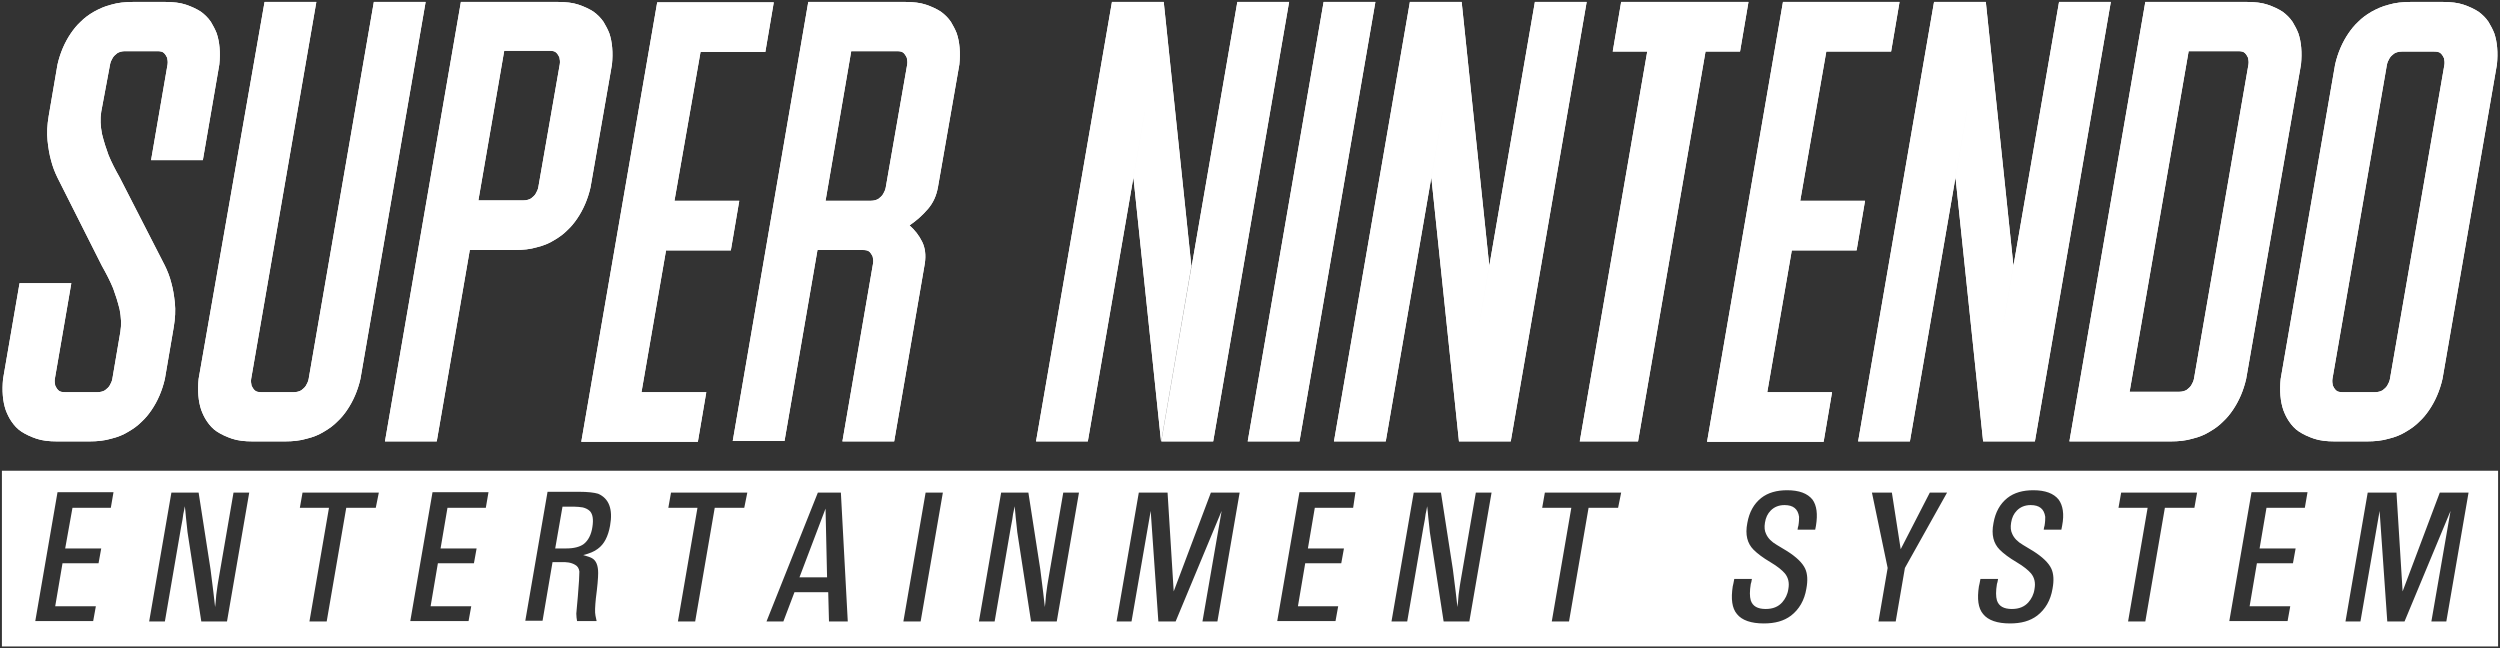 <?xml version="1.0" encoding="UTF-8"?>
<svg width="320px" height="83px" viewBox="0 0 320 83" version="1.1" xmlns="http://www.w3.org/2000/svg" xmlns:xlink="http://www.w3.org/1999/xlink">
    <rect x="0" y="0" width="320" height="83" fill="#333333" stroke="none"/>
    <!-- Generator: Sketch 51.2 (57519) - http://www.bohemiancoding.com/sketch -->
    <title>snes</title>
    <desc>Created with Sketch.</desc>
    <defs></defs>
    <g id="Main" stroke="none" stroke-width="1" fill="none" fill-rule="evenodd">
        <g transform="translate(-864, -512)" fill="#FFFFFF" fill-rule="nonzero" id="Inputs">
            <g transform="translate(400, 354)">
                <g id="SNES" transform="translate(424, 0)">
                    <g id="snes" transform="translate(40, 158)">
                        <g id="Group">
                            <g id="Shape">
                                <path d="M12.957,14.3 C12.81,15.2 12.859,16.15 13.055,17.15 C13.301,18.15 13.595,19.05 13.89,19.85 C14.282,20.8 14.773,21.75 15.313,22.7 L21.104,34 C21.448,34.7 21.742,35.45 21.939,36.25 C22.135,36.95 22.282,37.8 22.38,38.75 C22.479,39.7 22.429,40.75 22.233,41.9 L21.104,48.5 C20.761,50 20.172,51.35 19.387,52.5 C19.043,53 18.65,53.5 18.16,53.95 C17.669,54.45 17.129,54.85 16.442,55.25 C15.804,55.65 15.067,55.95 14.233,56.15 C13.399,56.4 12.466,56.5 11.436,56.5 L7.313,56.5 C6.282,56.5 5.399,56.4 4.663,56.15 C3.926,55.9 3.288,55.6 2.748,55.25 C2.209,54.9 1.816,54.45 1.472,53.95 C1.129,53.45 0.933,53 0.736,52.5 C0.344,51.35 0.245,50 0.393,48.5 L2.503,36.25 L9.129,36.25 L7.018,48.5 C6.969,48.8 7.018,49.1 7.067,49.35 C7.166,49.55 7.264,49.75 7.46,49.95 C7.656,50.15 7.951,50.2 8.344,50.2 L12.466,50.2 C12.859,50.2 13.202,50.1 13.448,49.95 C13.693,49.75 13.89,49.6 14.037,49.35 C14.184,49.1 14.331,48.8 14.38,48.5 L15.411,42.45 C15.558,41.55 15.509,40.6 15.313,39.6 C15.067,38.6 14.773,37.7 14.479,36.9 C14.086,35.95 13.595,35 13.055,34.05 L7.362,22.75 C7.018,22.05 6.724,21.3 6.528,20.5 C6.331,19.8 6.184,18.95 6.086,18 C5.988,17.05 6.037,16 6.233,14.85 L7.362,8.25 C7.706,6.75 8.294,5.4 9.08,4.25 C9.423,3.75 9.816,3.25 10.307,2.8 C10.798,2.3 11.337,1.9 12.025,1.5 C12.663,1.15 13.399,0.8 14.233,0.6 C15.067,0.35 16,0.25 17.031,0.25 L21.153,0.25 C22.184,0.25 23.067,0.35 23.804,0.6 C24.54,0.85 25.178,1.15 25.718,1.5 C26.258,1.9 26.65,2.3 26.994,2.8 C27.288,3.3 27.534,3.75 27.73,4.25 C28.123,5.4 28.221,6.75 28.074,8.25 L25.963,20.5 L19.337,20.5 L21.448,8.25 C21.497,7.95 21.448,7.65 21.399,7.4 C21.301,7.2 21.202,7 21.006,6.8 C20.81,6.6 20.515,6.55 20.123,6.55 L16,6.55 C15.607,6.55 15.264,6.65 15.018,6.8 C14.773,7 14.577,7.15 14.429,7.4 C14.282,7.65 14.135,7.95 14.086,8.25 L12.957,14.3 Z"></path>
                                <path d="M33.865,0.25 L40.491,0.25 L32.147,48.5 C32.098,48.8 32.147,49.1 32.196,49.35 C32.294,49.55 32.393,49.75 32.589,49.95 C32.785,50.15 33.08,50.2 33.472,50.2 L37.595,50.2 C37.988,50.2 38.331,50.1 38.577,49.95 C38.822,49.75 39.018,49.6 39.166,49.35 C39.313,49.1 39.46,48.8 39.509,48.5 L47.853,0.25 L54.479,0.25 L46.135,48.5 C45.791,50 45.202,51.35 44.417,52.5 C44.074,53 43.681,53.5 43.19,53.95 C42.699,54.45 42.16,54.85 41.472,55.25 C40.834,55.65 40.098,55.95 39.264,56.15 C38.429,56.4 37.497,56.5 36.466,56.5 L32.344,56.5 C31.313,56.5 30.429,56.4 29.693,56.15 C28.957,55.9 28.319,55.6 27.779,55.25 C27.239,54.9 26.847,54.45 26.503,53.95 C26.16,53.45 25.963,53 25.767,52.5 C25.374,51.35 25.276,50 25.423,48.5 L33.865,0.25 Z"></path>
                                <path d="M58.994,0.25 L71.411,0.25 C72.442,0.25 73.325,0.35 74.061,0.6 C74.798,0.85 75.436,1.15 75.975,1.5 C76.515,1.9 76.908,2.3 77.252,2.8 C77.546,3.3 77.791,3.75 77.988,4.25 C78.38,5.4 78.479,6.75 78.331,8.25 L75.583,24 C75.239,25.5 74.65,26.85 73.865,28 C73.521,28.5 73.129,29 72.638,29.45 C72.147,29.95 71.607,30.35 70.92,30.75 C70.282,31.15 69.546,31.45 68.712,31.65 C67.877,31.9 66.945,32 65.914,32 L60.123,32 L61.202,25.65 L66.994,25.65 C67.387,25.65 67.73,25.55 67.975,25.4 C68.221,25.2 68.417,25.05 68.564,24.8 C68.712,24.55 68.859,24.25 68.908,23.95 L71.656,8.2 C71.706,7.9 71.656,7.6 71.607,7.35 C71.509,7.15 71.411,6.95 71.215,6.75 C71.018,6.55 70.724,6.5 70.331,6.5 L64.54,6.5 L55.902,56.5 L49.276,56.5 L58.994,0.25 Z"></path>
                                <polygon points="86.331 25.7 94.626 25.7 93.546 32.05 85.252 32.05 82.11 50.2 90.405 50.2 89.325 56.55 74.405 56.55 84.123 0.3 99.043 0.3 97.963 6.65 89.669 6.65"></polygon>
                                <path d="M103.46,0.25 L115.877,0.25 C116.908,0.25 117.791,0.35 118.528,0.6 C119.264,0.85 119.902,1.15 120.442,1.5 C120.982,1.9 121.374,2.3 121.718,2.8 C122.012,3.3 122.258,3.75 122.454,4.25 C122.847,5.4 122.945,6.75 122.798,8.25 L120.049,24 C119.853,25.05 119.46,25.95 118.773,26.75 C118.086,27.55 117.301,28.25 116.417,28.85 C117.104,29.45 117.644,30.15 118.037,30.95 C118.429,31.75 118.528,32.65 118.38,33.7 L114.454,56.5 L107.828,56.5 L111.755,33.7 C111.804,33.4 111.755,33.1 111.706,32.85 C111.607,32.65 111.509,32.45 111.313,32.25 C111.117,32.05 110.822,32 110.429,32 L104.638,32 L100.417,56.45 L93.791,56.45 L103.46,0.25 Z M105.669,25.7 L110.086,25.7 L111.46,25.7 C111.853,25.7 112.196,25.6 112.442,25.45 C112.687,25.25 112.883,25.1 113.031,24.85 C113.178,24.6 113.325,24.3 113.374,24 L116.123,8.25 C116.172,7.95 116.123,7.65 116.074,7.4 C115.975,7.2 115.877,7 115.681,6.8 C115.485,6.6 115.19,6.55 114.798,6.55 L108.957,6.55 L105.669,25.7 Z"></path>
                                <path d="M132.613,56.5 L142.331,0.25 L148.957,0.25 L139.239,56.5 L132.613,56.5 Z M145.08,22.75 L148.957,0.25 L152.491,34 L148.613,56.5 L145.08,22.75 Z M148.663,56.5 L158.38,0.25 L165.006,0.25 L155.288,56.5 L148.663,56.5 Z"></path>
                                <polygon points="169.423 0.25 176.049 0.25 166.331 56.5 159.706 56.5"></polygon>
                                <path d="M170.748,56.5 L180.466,0.25 L187.092,0.25 L177.374,56.5 L170.748,56.5 Z M183.215,22.75 L187.092,0.25 L190.626,34 L186.748,56.5 L183.215,22.75 Z M186.748,56.5 L196.466,0.25 L203.092,0.25 L193.374,56.5 L186.748,56.5 Z"></path>
                                <polygon points="207.509 0.25 223.804 0.25 222.724 6.6 218.307 6.6 209.669 56.5 202.209 56.5 210.847 6.6 206.429 6.6"></polygon>
                                <polygon points="230.429 25.7 238.724 25.7 237.644 32.05 229.35 32.05 226.209 50.2 234.503 50.2 233.423 56.55 218.503 56.55 228.221 0.25 243.141 0.25 242.061 6.6 233.767 6.6"></polygon>
                                <path d="M237.84,56.5 L247.558,0.25 L254.184,0.25 L244.466,56.5 L237.84,56.5 Z M250.307,22.75 L254.184,0.25 L257.718,34 L253.84,56.5 L250.307,22.75 Z M253.84,56.5 L263.558,0.25 L270.184,0.25 L260.466,56.5 L253.84,56.5 Z"></path>
                                <path d="M274.601,0.25 L287.607,0.25 C288.638,0.25 289.521,0.35 290.258,0.6 C290.994,0.85 291.632,1.15 292.172,1.5 C292.712,1.9 293.104,2.3 293.448,2.8 C293.742,3.3 293.988,3.75 294.184,4.25 C294.577,5.4 294.675,6.75 294.528,8.25 L287.509,48.5 C287.166,50 286.577,51.35 285.791,52.5 C285.448,53 285.055,53.5 284.564,53.95 C284.074,54.45 283.534,54.85 282.847,55.25 C282.209,55.65 281.472,55.95 280.638,56.15 C279.804,56.4 278.871,56.5 277.84,56.5 L264.883,56.5 L274.601,0.25 Z M272.589,50.15 L278.92,50.15 C279.313,50.15 279.656,50.05 279.902,49.9 C280.147,49.7 280.344,49.55 280.491,49.3 C280.638,49.05 280.785,48.75 280.834,48.45 L287.804,8.25 C287.853,7.95 287.804,7.65 287.755,7.4 C287.656,7.2 287.558,7 287.362,6.8 C287.166,6.6 286.871,6.55 286.479,6.55 L280.147,6.55 L272.589,50.15 Z"></path>
                                <path d="M298.896,8.25 C299.239,6.75 299.828,5.4 300.613,4.25 C300.957,3.75 301.35,3.25 301.84,2.8 C302.331,2.3 302.871,1.9 303.558,1.5 C304.196,1.15 304.933,0.8 305.767,0.6 C306.601,0.35 307.534,0.25 308.564,0.25 L312.687,0.25 C313.718,0.25 314.601,0.35 315.337,0.6 C316.074,0.85 316.712,1.15 317.252,1.5 C317.791,1.9 318.184,2.3 318.528,2.8 C318.822,3.3 319.067,3.75 319.264,4.25 C319.656,5.4 319.755,6.75 319.607,8.25 L312.638,48.5 C312.294,50 311.706,51.35 310.92,52.5 C310.577,53 310.184,53.5 309.693,53.95 C309.202,54.45 308.663,54.85 307.975,55.25 C307.337,55.65 306.601,55.95 305.767,56.15 C304.933,56.4 304,56.5 302.969,56.5 L298.847,56.5 C297.816,56.5 296.933,56.4 296.196,56.15 C295.46,55.9 294.822,55.6 294.282,55.25 C293.742,54.9 293.35,54.45 293.006,53.95 C292.663,53.45 292.466,53 292.27,52.5 C291.877,51.35 291.779,50 291.926,48.5 L298.896,8.25 Z M298.552,48.5 C298.503,48.8 298.552,49.1 298.601,49.35 C298.699,49.55 298.798,49.75 298.994,49.95 C299.19,50.15 299.485,50.2 299.877,50.2 L304,50.2 C304.393,50.2 304.736,50.1 304.982,49.95 C305.227,49.75 305.423,49.6 305.571,49.35 C305.718,49.1 305.865,48.8 305.914,48.5 L312.883,8.3 C312.933,8 312.883,7.7 312.834,7.45 C312.736,7.25 312.638,7.05 312.442,6.85 C312.245,6.65 311.951,6.6 311.558,6.6 L307.436,6.6 C307.043,6.6 306.699,6.7 306.454,6.85 C306.209,7.05 306.012,7.2 305.865,7.45 C305.718,7.7 305.571,8 305.521,8.3 L298.552,48.5 Z"></path>
                            </g>
                            <g id="Shape">
                                <path d="M12.957,14.3 C12.81,15.2 12.859,16.15 13.055,17.15 C13.301,18.15 13.595,19.05 13.89,19.85 C14.282,20.8 14.773,21.75 15.313,22.7 L21.104,34 C21.448,34.7 21.742,35.45 21.939,36.25 C22.135,36.95 22.282,37.8 22.38,38.75 C22.479,39.7 22.429,40.75 22.233,41.9 L21.104,48.5 C20.761,50 20.172,51.35 19.387,52.5 C19.043,53 18.65,53.5 18.16,53.95 C17.669,54.45 17.129,54.85 16.442,55.25 C15.804,55.65 15.067,55.95 14.233,56.15 C13.399,56.4 12.466,56.5 11.436,56.5 L7.313,56.5 C6.282,56.5 5.399,56.4 4.663,56.15 C3.926,55.9 3.288,55.6 2.748,55.25 C2.209,54.9 1.816,54.45 1.472,53.95 C1.129,53.45 0.933,53 0.736,52.5 C0.344,51.35 0.245,50 0.393,48.5 L2.503,36.25 L9.129,36.25 L7.018,48.5 C6.969,48.8 7.018,49.1 7.067,49.35 C7.166,49.55 7.264,49.75 7.46,49.95 C7.656,50.15 7.951,50.2 8.344,50.2 L12.466,50.2 C12.859,50.2 13.202,50.1 13.448,49.95 C13.693,49.75 13.89,49.6 14.037,49.35 C14.184,49.1 14.331,48.8 14.38,48.5 L15.411,42.45 C15.558,41.55 15.509,40.6 15.313,39.6 C15.067,38.6 14.773,37.7 14.479,36.9 C14.086,35.95 13.595,35 13.055,34.05 L7.362,22.75 C7.018,22.05 6.724,21.3 6.528,20.5 C6.331,19.8 6.184,18.95 6.086,18 C5.988,17.05 6.037,16 6.233,14.85 L7.362,8.25 C7.706,6.75 8.294,5.4 9.08,4.25 C9.423,3.75 9.816,3.25 10.307,2.8 C10.798,2.3 11.337,1.9 12.025,1.5 C12.663,1.15 13.399,0.8 14.233,0.6 C15.067,0.35 16,0.25 17.031,0.25 L21.153,0.25 C22.184,0.25 23.067,0.35 23.804,0.6 C24.54,0.85 25.178,1.15 25.718,1.5 C26.258,1.9 26.65,2.3 26.994,2.8 C27.288,3.3 27.534,3.75 27.73,4.25 C28.123,5.4 28.221,6.75 28.074,8.25 L25.963,20.5 L19.337,20.5 L21.448,8.25 C21.497,7.95 21.448,7.65 21.399,7.4 C21.301,7.2 21.202,7 21.006,6.8 C20.81,6.6 20.515,6.55 20.123,6.55 L16,6.55 C15.607,6.55 15.264,6.65 15.018,6.8 C14.773,7 14.577,7.15 14.429,7.4 C14.282,7.65 14.135,7.95 14.086,8.25 L12.957,14.3 Z"></path>
                                <path d="M33.865,0.25 L40.491,0.25 L32.147,48.5 C32.098,48.8 32.147,49.1 32.196,49.35 C32.294,49.55 32.393,49.75 32.589,49.95 C32.785,50.15 33.08,50.2 33.472,50.2 L37.595,50.2 C37.988,50.2 38.331,50.1 38.577,49.95 C38.822,49.75 39.018,49.6 39.166,49.35 C39.313,49.1 39.46,48.8 39.509,48.5 L47.853,0.25 L54.479,0.25 L46.135,48.5 C45.791,50 45.202,51.35 44.417,52.5 C44.074,53 43.681,53.5 43.19,53.95 C42.699,54.45 42.16,54.85 41.472,55.25 C40.834,55.65 40.098,55.95 39.264,56.15 C38.429,56.4 37.497,56.5 36.466,56.5 L32.344,56.5 C31.313,56.5 30.429,56.4 29.693,56.15 C28.957,55.9 28.319,55.6 27.779,55.25 C27.239,54.9 26.847,54.45 26.503,53.95 C26.16,53.45 25.963,53 25.767,52.5 C25.374,51.35 25.276,50 25.423,48.5 L33.865,0.25 Z"></path>
                                <path d="M58.994,0.25 L71.411,0.25 C72.442,0.25 73.325,0.35 74.061,0.6 C74.798,0.85 75.436,1.15 75.975,1.5 C76.515,1.9 76.908,2.3 77.252,2.8 C77.546,3.3 77.791,3.75 77.988,4.25 C78.38,5.4 78.479,6.75 78.331,8.25 L75.583,24 C75.239,25.5 74.65,26.85 73.865,28 C73.521,28.5 73.129,29 72.638,29.45 C72.147,29.95 71.607,30.35 70.92,30.75 C70.282,31.15 69.546,31.45 68.712,31.65 C67.877,31.9 66.945,32 65.914,32 L60.123,32 L61.202,25.65 L66.994,25.65 C67.387,25.65 67.73,25.55 67.975,25.4 C68.221,25.2 68.417,25.05 68.564,24.8 C68.712,24.55 68.859,24.25 68.908,23.95 L71.656,8.2 C71.706,7.9 71.656,7.6 71.607,7.35 C71.509,7.15 71.411,6.95 71.215,6.75 C71.018,6.55 70.724,6.5 70.331,6.5 L64.54,6.5 L55.902,56.5 L49.276,56.5 L58.994,0.25 Z"></path>
                                <polygon points="86.331 25.7 94.626 25.7 93.546 32.05 85.252 32.05 82.11 50.2 90.405 50.2 89.325 56.55 74.405 56.55 84.123 0.3 99.043 0.3 97.963 6.65 89.669 6.65"></polygon>
                                <path d="M103.46,0.25 L115.877,0.25 C116.908,0.25 117.791,0.35 118.528,0.6 C119.264,0.85 119.902,1.15 120.442,1.5 C120.982,1.9 121.374,2.3 121.718,2.8 C122.012,3.3 122.258,3.75 122.454,4.25 C122.847,5.4 122.945,6.75 122.798,8.25 L120.049,24 C119.853,25.05 119.46,25.95 118.773,26.75 C118.086,27.55 117.301,28.25 116.417,28.85 C117.104,29.45 117.644,30.15 118.037,30.95 C118.429,31.75 118.528,32.65 118.38,33.7 L114.454,56.5 L107.828,56.5 L111.755,33.7 C111.804,33.4 111.755,33.1 111.706,32.85 C111.607,32.65 111.509,32.45 111.313,32.25 C111.117,32.05 110.822,32 110.429,32 L104.638,32 L100.417,56.45 L93.791,56.45 L103.46,0.25 Z M105.669,25.7 L110.086,25.7 L111.46,25.7 C111.853,25.7 112.196,25.6 112.442,25.45 C112.687,25.25 112.883,25.1 113.031,24.85 C113.178,24.6 113.325,24.3 113.374,24 L116.123,8.25 C116.172,7.95 116.123,7.65 116.074,7.4 C115.975,7.2 115.877,7 115.681,6.8 C115.485,6.6 115.19,6.55 114.798,6.55 L108.957,6.55 L105.669,25.7 Z"></path>
                                <path d="M132.613,56.5 L142.331,0.25 L148.957,0.25 L139.239,56.5 L132.613,56.5 Z M145.08,22.75 L148.957,0.25 L152.491,34 L148.613,56.5 L145.08,22.75 Z M148.663,56.5 L158.38,0.25 L165.006,0.25 L155.288,56.5 L148.663,56.5 Z"></path>
                                <polygon points="169.423 0.25 176.049 0.25 166.331 56.5 159.706 56.5"></polygon>
                                <path d="M170.748,56.5 L180.466,0.25 L187.092,0.25 L177.374,56.5 L170.748,56.5 Z M183.215,22.75 L187.092,0.25 L190.626,34 L186.748,56.5 L183.215,22.75 Z M186.748,56.5 L196.466,0.25 L203.092,0.25 L193.374,56.5 L186.748,56.5 Z"></path>
                                <polygon points="207.509 0.25 223.804 0.25 222.724 6.6 218.307 6.6 209.669 56.5 202.209 56.5 210.847 6.6 206.429 6.6"></polygon>
                                <polygon points="230.429 25.7 238.724 25.7 237.644 32.05 229.35 32.05 226.209 50.2 234.503 50.2 233.423 56.55 218.503 56.55 228.221 0.25 243.141 0.25 242.061 6.6 233.767 6.6"></polygon>
                                <path d="M237.84,56.5 L247.558,0.25 L254.184,0.25 L244.466,56.5 L237.84,56.5 Z M250.307,22.75 L254.184,0.25 L257.718,34 L253.84,56.5 L250.307,22.75 Z M253.84,56.5 L263.558,0.25 L270.184,0.25 L260.466,56.5 L253.84,56.5 Z"></path>
                                <path d="M274.601,0.25 L287.607,0.25 C288.638,0.25 289.521,0.35 290.258,0.6 C290.994,0.85 291.632,1.15 292.172,1.5 C292.712,1.9 293.104,2.3 293.448,2.8 C293.742,3.3 293.988,3.75 294.184,4.25 C294.577,5.4 294.675,6.75 294.528,8.25 L287.509,48.5 C287.166,50 286.577,51.35 285.791,52.5 C285.448,53 285.055,53.5 284.564,53.95 C284.074,54.45 283.534,54.85 282.847,55.25 C282.209,55.65 281.472,55.95 280.638,56.15 C279.804,56.4 278.871,56.5 277.84,56.5 L264.883,56.5 L274.601,0.25 Z M272.589,50.15 L278.92,50.15 C279.313,50.15 279.656,50.05 279.902,49.9 C280.147,49.7 280.344,49.55 280.491,49.3 C280.638,49.05 280.785,48.75 280.834,48.45 L287.804,8.25 C287.853,7.95 287.804,7.65 287.755,7.4 C287.656,7.2 287.558,7 287.362,6.8 C287.166,6.6 286.871,6.55 286.479,6.55 L280.147,6.55 L272.589,50.15 Z"></path>
                                <path d="M298.896,8.25 C299.239,6.75 299.828,5.4 300.613,4.25 C300.957,3.75 301.35,3.25 301.84,2.8 C302.331,2.3 302.871,1.9 303.558,1.5 C304.196,1.15 304.933,0.8 305.767,0.6 C306.601,0.35 307.534,0.25 308.564,0.25 L312.687,0.25 C313.718,0.25 314.601,0.35 315.337,0.6 C316.074,0.85 316.712,1.15 317.252,1.5 C317.791,1.9 318.184,2.3 318.528,2.8 C318.822,3.3 319.067,3.75 319.264,4.25 C319.656,5.4 319.755,6.75 319.607,8.25 L312.638,48.5 C312.294,50 311.706,51.35 310.92,52.5 C310.577,53 310.184,53.5 309.693,53.95 C309.202,54.45 308.663,54.85 307.975,55.25 C307.337,55.65 306.601,55.95 305.767,56.15 C304.933,56.4 304,56.5 302.969,56.5 L298.847,56.5 C297.816,56.5 296.933,56.4 296.196,56.15 C295.46,55.9 294.822,55.6 294.282,55.25 C293.742,54.9 293.35,54.45 293.006,53.95 C292.663,53.45 292.466,53 292.27,52.5 C291.877,51.35 291.779,50 291.926,48.5 L298.896,8.25 Z M298.552,48.5 C298.503,48.8 298.552,49.1 298.601,49.35 C298.699,49.55 298.798,49.75 298.994,49.95 C299.19,50.15 299.485,50.2 299.877,50.2 L304,50.2 C304.393,50.2 304.736,50.1 304.982,49.95 C305.227,49.75 305.423,49.6 305.571,49.35 C305.718,49.1 305.865,48.8 305.914,48.5 L312.883,8.3 C312.933,8 312.883,7.7 312.834,7.45 C312.736,7.25 312.638,7.05 312.442,6.85 C312.245,6.65 311.951,6.6 311.558,6.6 L307.436,6.6 C307.043,6.6 306.699,6.7 306.454,6.85 C306.209,7.05 306.012,7.2 305.865,7.45 C305.718,7.7 305.571,8 305.521,8.3 L298.552,48.5 Z"></path>
                            </g>
                        </g>
                        <path d="M102.331,73.9 L105.865,73.9 L105.669,65.1 L102.331,73.9 Z M74.601,64.95 C74.258,64.9 73.865,64.85 73.423,64.85 L72,64.85 L71.067,70.2 L72.491,70.2 C73.472,70.2 74.209,70 74.699,69.65 C75.288,69.2 75.681,68.45 75.828,67.45 C75.975,66.5 75.877,65.85 75.534,65.45 C75.288,65.2 74.994,65.05 74.601,64.95 Z M0.245,60.25 L0.245,82.75 L319.755,82.75 L319.755,60.25 L0.245,60.25 Z M14.184,65 L9.276,65 L8.344,70.2 L12.957,70.2 L12.613,72.1 L8,72.1 L7.067,77.6 L12.27,77.6 L11.926,79.5 L4.515,79.5 L7.362,63 L14.528,63 L14.184,65 Z M29.055,79.55 L25.767,79.55 L24,68.1 C24,67.9 23.902,67.3 23.804,66.25 C23.755,65.65 23.706,65.15 23.656,64.8 L23.558,65.35 L23.46,65.8 L23.362,66.5 L23.166,67.55 L21.104,79.55 L19.092,79.55 L21.939,63.05 L25.423,63.05 L26.945,72.85 C27.239,75.15 27.436,76.75 27.534,77.7 C27.583,77.35 27.632,76.85 27.681,76.15 C27.828,75.15 27.877,74.6 27.926,74.45 L29.89,63.05 L31.902,63.05 L29.055,79.55 Z M48.098,65 L44.319,65 L41.816,79.55 L39.607,79.55 L42.11,65 L38.38,65 L38.724,63.05 L48.491,63.05 L48.098,65 Z M62.184,65 L57.276,65 L56.393,70.2 L61.006,70.2 L60.663,72.1 L56.049,72.1 L55.117,77.6 L60.319,77.6 L59.975,79.5 L52.515,79.5 L55.362,63 L62.528,63 L62.184,65 Z M78.086,67.3 C77.84,68.65 77.35,69.65 76.515,70.25 C76.074,70.6 75.436,70.85 74.65,71.05 C75.141,71.2 75.534,71.3 75.779,71.45 C76.319,71.75 76.564,72.4 76.564,73.35 C76.564,74 76.466,75.1 76.27,76.6 C76.172,77.6 76.123,78.35 76.221,78.8 C76.27,79.05 76.319,79.25 76.368,79.5 L73.865,79.5 C73.816,79.2 73.767,78.9 73.767,78.55 C73.767,78.35 73.865,77.6 73.963,76.35 C74.11,74.7 74.16,73.6 74.16,73.15 C74.11,72.75 73.914,72.45 73.62,72.3 C73.374,72.15 73.08,72.05 72.785,72 C72.54,71.95 72.196,71.95 71.804,71.95 L70.724,71.95 L69.448,79.45 L67.239,79.45 L70.086,62.95 L74.16,62.95 C75.239,62.95 76.074,63.05 76.564,63.2 C77.939,63.8 78.479,65.15 78.086,67.3 Z M95.264,65 L91.485,65 L88.982,79.55 L86.773,79.55 L89.276,65 L85.546,65 L85.89,63.05 L95.656,63.05 L95.264,65 Z M106.11,79.55 L106.012,75.8 L101.693,75.8 L100.27,79.55 L98.11,79.55 L104.687,63.05 L107.632,63.05 L108.515,79.55 L106.11,79.55 Z M117.84,79.55 L115.632,79.55 L118.479,63.05 L120.687,63.05 L117.84,79.55 Z M135.264,79.55 L131.975,79.55 L130.209,68.1 C130.209,67.9 130.11,67.3 130.012,66.25 C129.963,65.65 129.914,65.15 129.865,64.8 L129.767,65.35 L129.669,65.8 L129.571,66.5 L129.374,67.55 L127.313,79.55 L125.301,79.55 L128.147,63.05 L131.632,63.05 L133.153,72.85 C133.448,75.15 133.644,76.75 133.742,77.7 C133.791,77.35 133.84,76.85 133.89,76.15 C134.037,75.15 134.086,74.6 134.135,74.45 L136.098,63.05 L138.11,63.05 L135.264,79.55 Z M155.828,79.55 L153.914,79.55 L156.368,65.4 L150.479,79.55 L148.27,79.55 L147.288,65.4 L144.834,79.55 L142.92,79.55 L145.767,63.05 L149.448,63.05 L150.233,75.7 L154.994,63.05 L158.675,63.05 L155.828,79.55 Z M173.202,65 L168.294,65 L167.411,70.2 L172.025,70.2 L171.681,72.1 L167.067,72.1 L166.135,77.6 L171.288,77.6 L170.945,79.5 L163.485,79.5 L166.331,63 L173.497,63 L173.202,65 Z M188.074,79.55 L184.785,79.55 L183.018,68.1 C183.018,67.9 182.92,67.3 182.822,66.25 C182.773,65.65 182.724,65.15 182.675,64.8 L182.577,65.35 L182.479,65.8 L182.38,66.5 L182.184,67.55 L180.123,79.55 L178.11,79.55 L180.957,63.05 L184.442,63.05 L185.963,72.85 C186.258,75.15 186.454,76.75 186.552,77.7 C186.601,77.35 186.65,76.85 186.699,76.15 C186.847,75.15 186.896,74.6 186.945,74.45 L188.908,63.05 L190.92,63.05 L188.074,79.55 Z M207.117,65 L203.337,65 L200.834,79.55 L198.626,79.55 L201.129,65 L197.399,65 L197.742,63.05 L207.509,63.05 L207.117,65 Z M232.442,67.3 C232.442,67.35 232.393,67.55 232.344,67.8 L230.086,67.8 C230.135,67.55 230.135,67.4 230.184,67.35 C230.282,66.8 230.282,66.4 230.282,66.15 C230.135,65.15 229.546,64.65 228.417,64.65 C227.681,64.65 227.092,64.9 226.65,65.35 C226.258,65.75 226.012,66.25 225.914,66.9 C225.816,67.5 225.865,67.95 226.061,68.35 C226.307,68.9 226.748,69.35 227.436,69.75 L228.761,70.55 C229.939,71.3 230.724,72.05 231.067,72.8 C231.362,73.45 231.411,74.3 231.215,75.35 C230.969,76.85 230.282,78 229.252,78.8 C228.319,79.5 227.19,79.8 225.767,79.8 C224.147,79.8 222.969,79.4 222.331,78.6 C221.693,77.85 221.546,76.65 221.791,75.05 C221.84,74.9 221.89,74.6 221.988,74.1 L224.245,74.1 C224.196,74.4 224.147,74.65 224.098,74.75 C223.951,75.65 223.951,76.35 224.098,76.85 C224.344,77.6 224.982,77.95 226.012,77.95 C226.945,77.95 227.632,77.65 228.123,77.1 C228.515,76.65 228.81,76.1 228.908,75.4 C229.055,74.6 228.908,73.95 228.466,73.4 C228.123,73 227.534,72.5 226.601,71.95 C225.669,71.4 224.933,70.85 224.442,70.35 C223.656,69.55 223.362,68.45 223.656,66.95 C223.902,65.55 224.491,64.5 225.423,63.75 C226.307,63.05 227.436,62.75 228.761,62.75 C230.282,62.75 231.362,63.15 232,63.95 C232.54,64.7 232.687,65.8 232.442,67.3 Z M243.828,72.7 L242.65,79.55 L240.442,79.55 L241.62,72.7 L239.607,63.05 L242.16,63.05 L243.288,70.3 L247.018,63.05 L249.227,63.05 L243.828,72.7 Z M263.951,67.3 C263.951,67.35 263.902,67.55 263.853,67.8 L261.595,67.8 C261.644,67.55 261.644,67.4 261.693,67.35 C261.791,66.8 261.791,66.4 261.791,66.15 C261.644,65.15 261.055,64.65 259.926,64.65 C259.19,64.65 258.601,64.9 258.16,65.35 C257.767,65.75 257.521,66.25 257.423,66.9 C257.325,67.5 257.374,67.95 257.571,68.35 C257.816,68.9 258.258,69.35 258.945,69.75 L260.27,70.55 C261.448,71.3 262.233,72.05 262.577,72.8 C262.871,73.45 262.92,74.3 262.724,75.35 C262.479,76.85 261.791,78 260.761,78.8 C259.828,79.5 258.699,79.8 257.276,79.8 C255.656,79.8 254.479,79.4 253.84,78.6 C253.202,77.85 253.055,76.65 253.301,75.05 C253.35,74.9 253.399,74.6 253.497,74.1 L255.755,74.1 C255.706,74.4 255.656,74.65 255.607,74.75 C255.46,75.65 255.46,76.35 255.607,76.85 C255.853,77.6 256.491,77.95 257.521,77.95 C258.454,77.95 259.141,77.65 259.632,77.1 C260.025,76.65 260.319,76.1 260.417,75.4 C260.564,74.6 260.417,73.95 259.975,73.4 C259.632,73 259.043,72.5 258.11,71.95 C257.178,71.4 256.442,70.85 255.951,70.35 C255.166,69.55 254.871,68.45 255.166,66.95 C255.411,65.55 256,64.5 256.933,63.75 C257.816,63.05 258.945,62.75 260.27,62.75 C261.791,62.75 262.871,63.15 263.509,63.95 C264.049,64.7 264.245,65.8 263.951,67.3 Z M280.883,65 L277.104,65 L274.601,79.55 L272.393,79.55 L274.896,65 L271.166,65 L271.509,63.05 L281.227,63.05 L280.883,65 Z M295.018,65 L290.11,65 L289.227,70.2 L293.84,70.2 L293.497,72.1 L288.883,72.1 L287.951,77.6 L293.153,77.6 L292.81,79.5 L285.35,79.5 L288.196,63 L295.362,63 L295.018,65 Z M313.129,79.55 L311.215,79.55 L313.669,65.4 L307.779,79.55 L305.571,79.55 L304.589,65.4 L302.135,79.55 L300.221,79.55 L303.067,63.05 L306.748,63.05 L307.534,75.7 L312.294,63.05 L315.975,63.05 L313.129,79.55 Z" id="Shape"></path>
                    </g>
                </g>
            </g>
        </g>
    </g>
</svg>